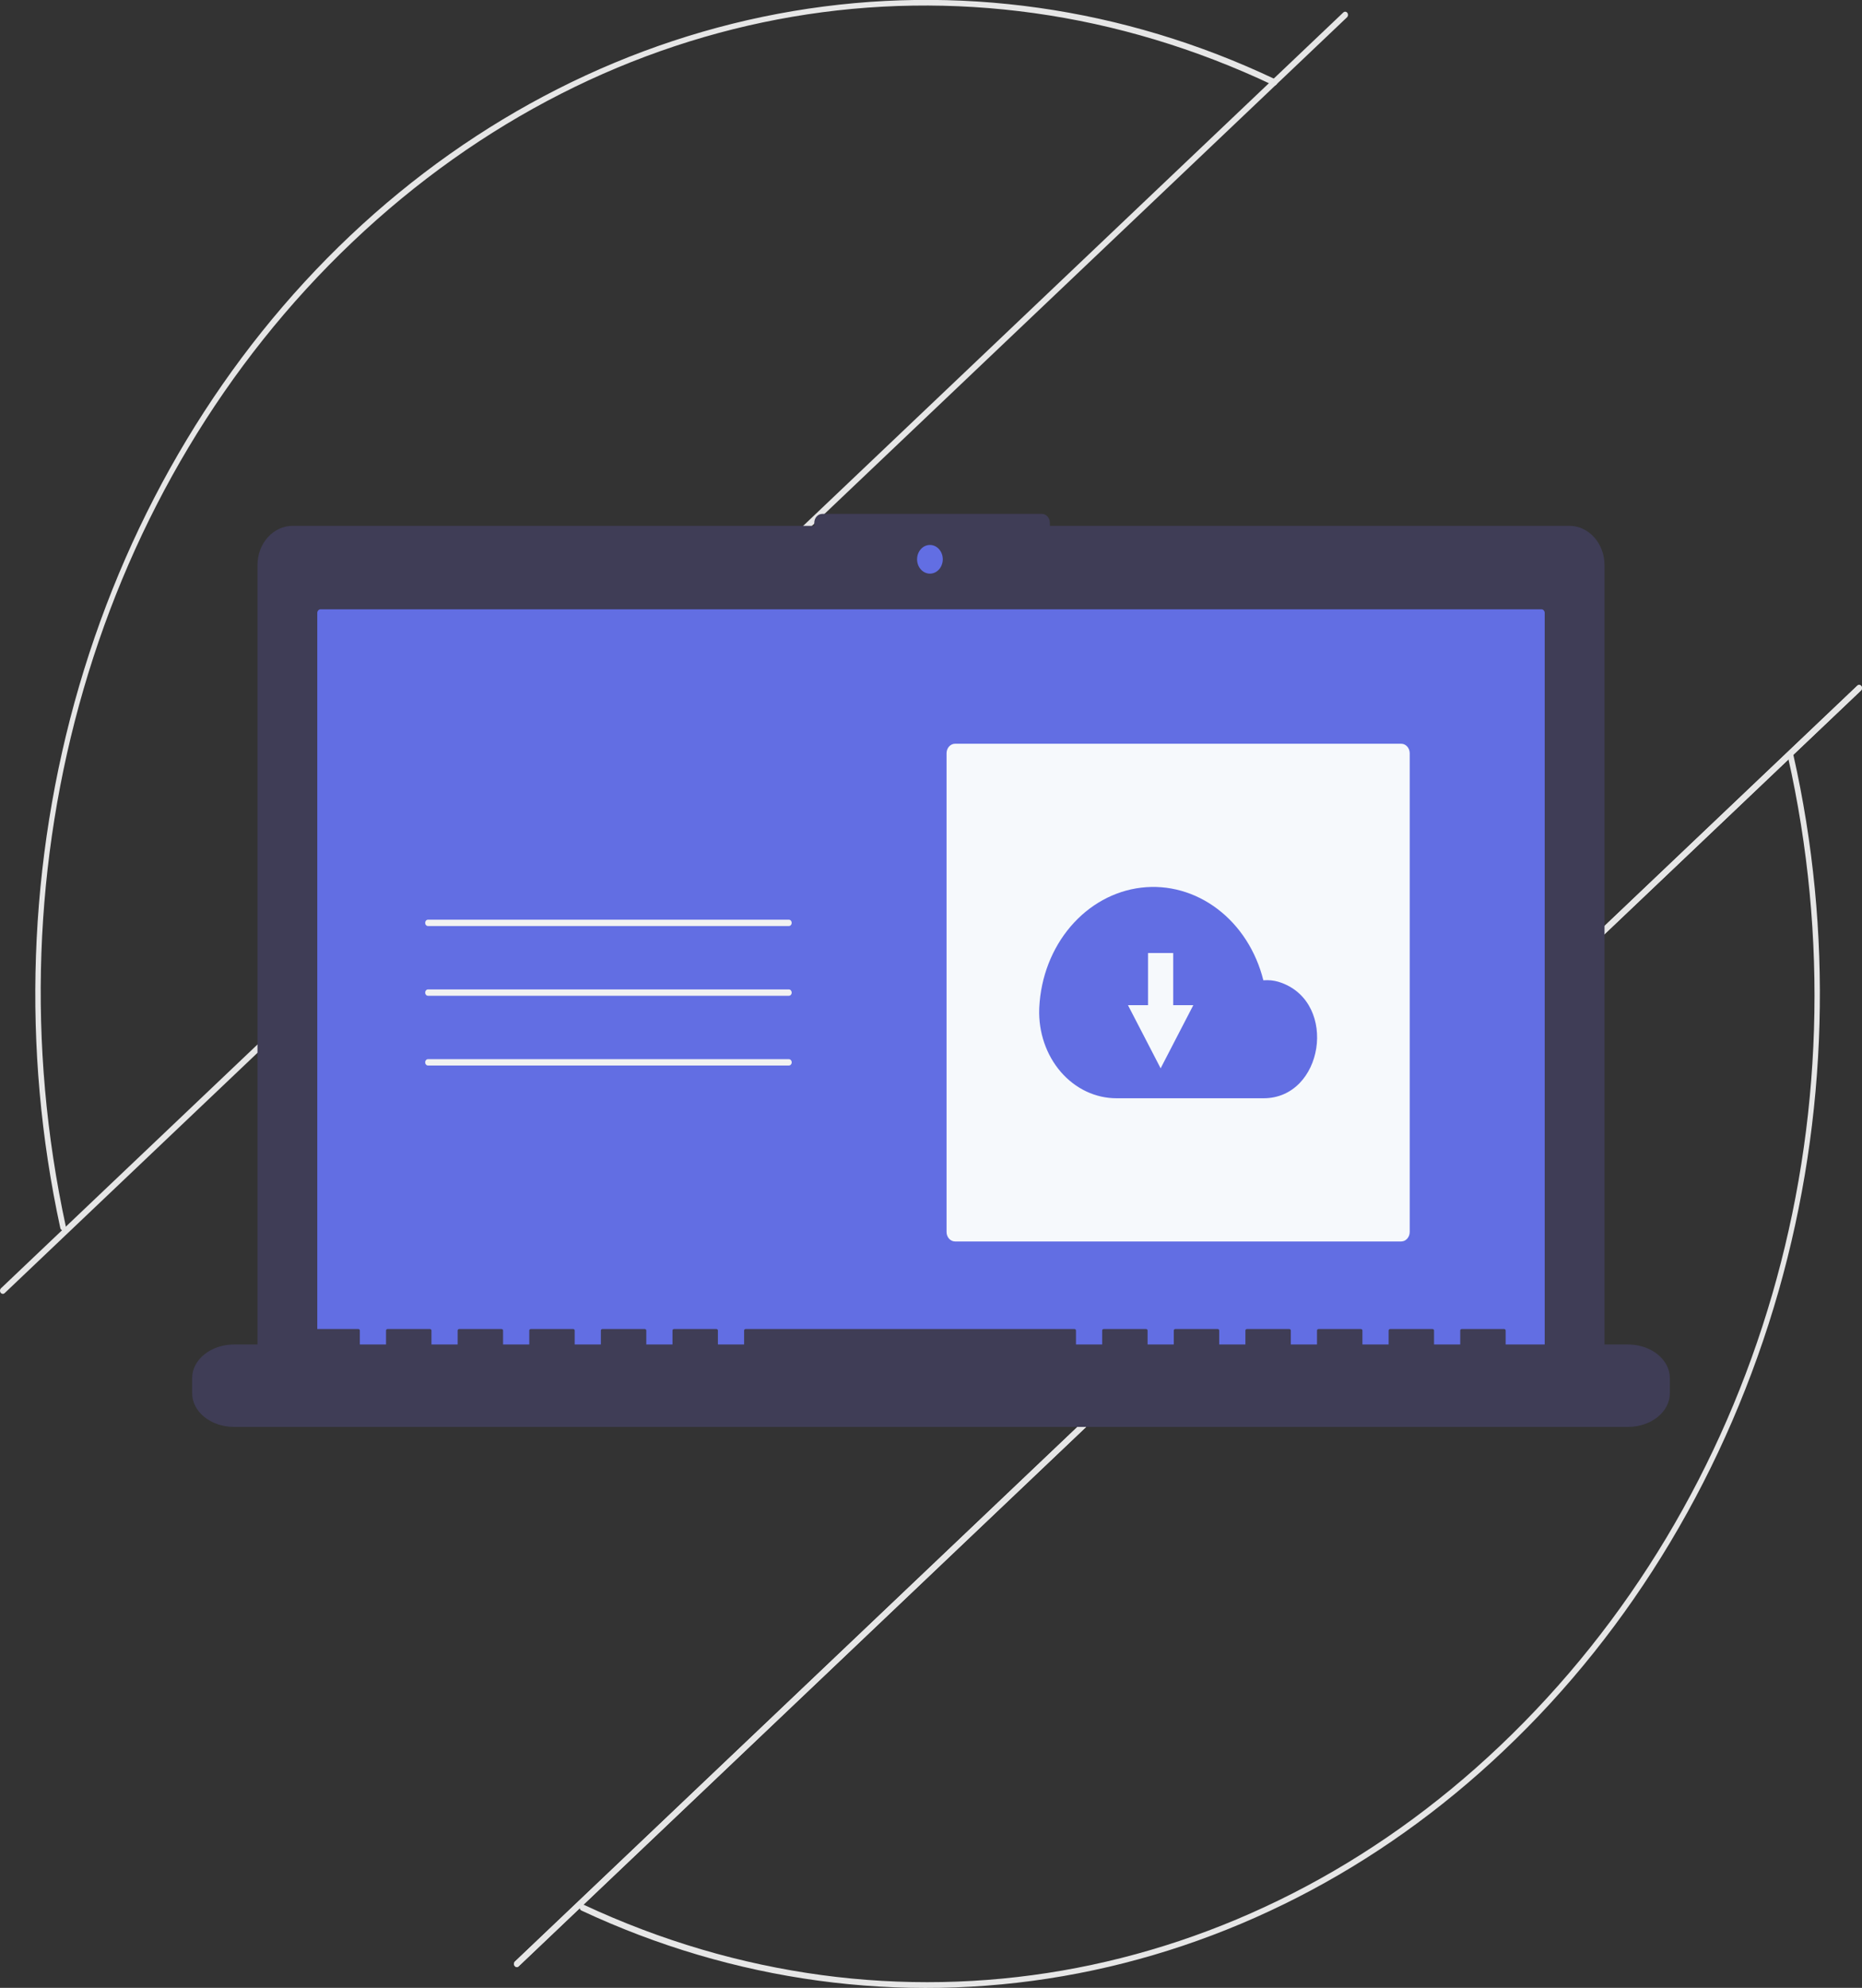 <svg width="149" height="159" viewBox="0 0 149 159" fill="none" xmlns="http://www.w3.org/2000/svg">
<rect x="0" y="0" width="149" height="159" fill="#333333" stroke="none"/>
<g clip-path="url(#clip0_2_387)">
<path d="M4.874 98.33C4.851 98.3 4.835 98.264 4.826 98.225C1.715 83.894 2.238 68.88 6.337 54.861C10.436 40.842 17.949 28.37 28.038 18.838C38.126 9.307 50.392 3.092 63.465 0.886C76.538 -1.319 89.903 0.573 102.068 6.351C102.095 6.364 102.12 6.383 102.141 6.407C102.162 6.431 102.179 6.459 102.19 6.49C102.201 6.521 102.207 6.554 102.206 6.587C102.206 6.62 102.2 6.653 102.188 6.684C102.177 6.714 102.16 6.742 102.138 6.765C102.117 6.789 102.092 6.807 102.064 6.82C102.036 6.832 102.007 6.838 101.977 6.838C101.947 6.838 101.918 6.831 101.89 6.818C77.002 -4.984 48.762 -0.174 28.189 19.37C7.741 38.796 -1.041 68.966 5.268 98.106C5.28 98.162 5.275 98.22 5.254 98.272C5.233 98.324 5.196 98.366 5.151 98.392C5.105 98.418 5.053 98.426 5.003 98.415C4.953 98.403 4.907 98.374 4.874 98.33Z" fill="#E6E6E6"/>
<path d="M46.44 152.748C46.406 152.704 46.387 152.65 46.385 152.593C46.383 152.536 46.399 152.48 46.429 152.434C46.459 152.387 46.502 152.354 46.552 152.339C46.601 152.323 46.653 152.327 46.701 152.349C71.495 163.93 99.599 159.056 120.047 139.63C140.814 119.901 149.632 89.574 143.062 60.484C143.055 60.452 143.053 60.418 143.057 60.385C143.062 60.352 143.072 60.321 143.087 60.292C143.103 60.264 143.123 60.239 143.147 60.219C143.171 60.199 143.198 60.185 143.227 60.176C143.256 60.168 143.286 60.167 143.316 60.172C143.345 60.176 143.374 60.188 143.399 60.205C143.425 60.222 143.447 60.244 143.465 60.271C143.483 60.298 143.496 60.328 143.503 60.361C146.692 74.496 146.287 89.343 142.335 103.237C138.244 117.555 130.622 130.3 120.342 140.016C110.304 149.557 98.09 155.805 85.058 158.065C72.025 160.325 58.686 158.508 46.525 152.817C46.492 152.802 46.463 152.778 46.44 152.748Z" fill="#E6E6E6"/>
<path d="M41.185 157.249C41.166 157.223 41.151 157.194 41.142 157.162C41.132 157.131 41.129 157.097 41.131 157.064C41.134 157.031 41.142 156.999 41.155 156.969C41.169 156.939 41.188 156.913 41.211 156.891L148.625 54.844C148.671 54.801 148.731 54.779 148.791 54.785C148.851 54.79 148.907 54.822 148.946 54.873C148.985 54.924 149.004 54.991 148.999 55.058C148.994 55.125 148.966 55.187 148.92 55.23L41.505 157.277C41.483 157.299 41.456 157.315 41.428 157.326C41.4 157.336 41.37 157.34 41.34 157.337C41.31 157.335 41.281 157.325 41.254 157.31C41.228 157.295 41.204 157.274 41.185 157.249Z" fill="#E6E6E6"/>
<path d="M0.054 103.402C0.035 103.376 0.02 103.347 0.011 103.315C0.002 103.283 -0.002 103.25 0.001 103.217C0.003 103.184 0.011 103.151 0.025 103.122C0.039 103.092 0.057 103.066 0.08 103.044L107.495 0.997C107.541 0.954 107.6 0.932 107.66 0.938C107.72 0.943 107.776 0.975 107.815 1.026C107.854 1.077 107.873 1.143 107.869 1.21C107.864 1.277 107.835 1.34 107.79 1.383L0.375 103.43C0.352 103.452 0.326 103.468 0.297 103.478C0.269 103.489 0.239 103.493 0.209 103.49C0.18 103.487 0.15 103.478 0.124 103.463C0.097 103.448 0.074 103.427 0.054 103.402Z" fill="#E6E6E6"/>
<path d="M41.185 157.249C41.166 157.223 41.151 157.194 41.142 157.162C41.132 157.131 41.129 157.097 41.131 157.064C41.134 157.031 41.142 156.999 41.155 156.969C41.169 156.939 41.188 156.913 41.211 156.891L148.625 54.844C148.671 54.801 148.731 54.779 148.791 54.785C148.851 54.79 148.907 54.822 148.946 54.873C148.985 54.924 149.004 54.991 148.999 55.058C148.994 55.125 148.966 55.187 148.92 55.23L41.505 157.277C41.483 157.299 41.456 157.315 41.428 157.326C41.4 157.336 41.37 157.34 41.34 157.337C41.31 157.335 41.281 157.325 41.254 157.31C41.228 157.295 41.204 157.274 41.185 157.249Z" fill="#E6E6E6"/>
<path d="M125.584 42.06H84.011V41.817C84.011 41.628 83.944 41.447 83.824 41.313C83.704 41.18 83.541 41.105 83.372 41.105H65.799C65.63 41.105 65.467 41.18 65.347 41.313C65.228 41.447 65.16 41.628 65.16 41.817V42.06H23.416C22.67 42.06 21.955 42.391 21.428 42.979C20.9 43.567 20.604 44.365 20.604 45.196V108.682C20.604 109.514 20.9 110.312 21.428 110.9C21.955 111.488 22.67 111.819 23.416 111.819H125.584C126.33 111.819 127.045 111.488 127.572 110.9C128.1 110.312 128.396 109.514 128.396 108.682V45.196C128.396 44.365 128.1 43.567 127.572 42.979C127.045 42.391 126.33 42.06 125.584 42.06Z" fill="#3F3D56"/>
<path d="M25.652 48.735C25.583 48.735 25.516 48.766 25.466 48.821C25.417 48.876 25.389 48.95 25.389 49.028V109.246C25.389 109.324 25.417 109.399 25.466 109.454C25.516 109.509 25.583 109.54 25.652 109.54H123.347C123.417 109.54 123.484 109.509 123.533 109.454C123.583 109.399 123.61 109.324 123.61 109.246V49.028C123.61 48.95 123.583 48.876 123.533 48.821C123.484 48.766 123.417 48.735 123.347 48.735H25.652Z" fill="#626EE3"/>
<path d="M74.414 45.883C74.982 45.883 75.442 45.369 75.442 44.736C75.442 44.102 74.982 43.589 74.414 43.589C73.846 43.589 73.386 44.102 73.386 44.736C73.386 45.369 73.846 45.883 74.414 45.883Z" fill="#626EE3"/>
<path d="M130.268 107.54H120.484V106.413C120.484 106.351 120.422 106.301 120.345 106.301H116.99C116.913 106.301 116.85 106.351 116.85 106.413V107.54H114.754V106.413C114.754 106.351 114.691 106.301 114.614 106.301H111.26C111.182 106.301 111.12 106.351 111.12 106.413V107.54H109.023V106.413C109.023 106.351 108.961 106.301 108.883 106.301H105.529C105.452 106.301 105.389 106.351 105.389 106.413V107.54H103.293V106.413C103.293 106.351 103.23 106.301 103.153 106.301H99.798C99.721 106.301 99.659 106.351 99.659 106.413V107.54H97.562V106.413C97.562 106.351 97.499 106.301 97.422 106.301H94.068C93.991 106.301 93.928 106.351 93.928 106.413V107.54H91.832V106.413C91.832 106.351 91.769 106.301 91.692 106.301H88.337C88.26 106.301 88.197 106.351 88.197 106.413V107.54H86.101V106.413C86.101 106.351 86.038 106.301 85.961 106.301H59.684C59.607 106.301 59.545 106.351 59.545 106.413V107.54H57.448V106.413C57.448 106.351 57.385 106.301 57.308 106.301H53.954C53.877 106.301 53.814 106.351 53.814 106.413V107.54H51.717V106.413C51.717 106.351 51.655 106.301 51.578 106.301H48.223C48.146 106.301 48.083 106.351 48.083 106.413V107.54H45.987V106.413C45.987 106.351 45.924 106.301 45.847 106.301H42.493C42.415 106.301 42.353 106.351 42.353 106.413V107.54H40.256V106.413C40.256 106.351 40.194 106.301 40.117 106.301H36.762C36.685 106.301 36.622 106.351 36.622 106.413V107.54H34.526V106.413C34.526 106.351 34.463 106.301 34.386 106.301H31.032C30.954 106.301 30.892 106.351 30.892 106.413V107.54H28.795V106.413C28.795 106.351 28.733 106.301 28.655 106.301H25.301C25.224 106.301 25.161 106.351 25.161 106.413V107.54H18.732C16.879 107.54 15.377 108.744 15.377 110.229V111.445C15.377 112.93 16.879 114.134 18.732 114.134H130.268C132.121 114.134 133.623 112.93 133.623 111.445V110.229C133.623 108.744 132.121 107.54 130.268 107.54Z" fill="#3F3D56"/>
<path d="M63.126 74.07H34.249C34.189 74.07 34.131 74.043 34.088 73.995C34.046 73.948 34.022 73.883 34.022 73.816C34.022 73.749 34.046 73.684 34.088 73.637C34.131 73.589 34.189 73.562 34.249 73.562H63.126C63.186 73.562 63.244 73.589 63.286 73.637C63.329 73.684 63.353 73.749 63.353 73.816C63.353 73.883 63.329 73.948 63.286 73.995C63.244 74.043 63.186 74.07 63.126 74.07Z" fill="#F2F2F2"/>
<path d="M63.126 79.648H34.249C34.189 79.648 34.131 79.621 34.088 79.574C34.046 79.526 34.022 79.462 34.022 79.394C34.022 79.327 34.046 79.263 34.088 79.215C34.131 79.168 34.189 79.141 34.249 79.141H63.126C63.186 79.141 63.244 79.168 63.286 79.215C63.329 79.263 63.353 79.327 63.353 79.394C63.353 79.462 63.329 79.526 63.286 79.574C63.244 79.621 63.186 79.648 63.126 79.648Z" fill="#F2F2F2"/>
<path d="M63.126 85.227H34.249C34.219 85.227 34.19 85.22 34.162 85.208C34.134 85.195 34.109 85.176 34.088 85.153C34.067 85.129 34.05 85.101 34.038 85.07C34.027 85.04 34.021 85.007 34.021 84.973C34.021 84.94 34.027 84.907 34.038 84.876C34.05 84.845 34.067 84.817 34.088 84.794C34.109 84.77 34.134 84.751 34.162 84.739C34.19 84.726 34.219 84.719 34.249 84.72H63.126C63.155 84.719 63.185 84.726 63.213 84.739C63.24 84.751 63.266 84.77 63.287 84.794C63.308 84.817 63.325 84.845 63.336 84.876C63.348 84.907 63.354 84.94 63.354 84.973C63.354 85.007 63.348 85.04 63.336 85.07C63.325 85.101 63.308 85.129 63.287 85.153C63.266 85.176 63.24 85.195 63.213 85.208C63.185 85.22 63.155 85.227 63.126 85.227Z" fill="#F2F2F2"/>
<path d="M112.124 59.489H76.427C76.05 59.489 75.745 59.829 75.745 60.25V98.54C75.745 98.96 76.05 99.3 76.427 99.3H112.124C112.501 99.3 112.807 98.96 112.807 98.54V60.25C112.807 59.829 112.501 59.489 112.124 59.489Z" fill="#F6F9FC"/>
<path d="M83.166 80.558C83.288 78.147 84.175 75.862 85.667 74.112C87.159 72.362 89.16 71.259 91.313 71.001C93.466 70.743 95.632 71.346 97.423 72.703C99.215 74.06 100.516 76.082 101.095 78.41C101.205 78.405 101.316 78.4 101.428 78.4C101.809 78.404 102.187 78.476 102.547 78.613C107.093 80.277 105.896 87.846 101.112 87.846H89.354C88.522 87.848 87.699 87.664 86.933 87.303C86.167 86.942 85.474 86.413 84.895 85.747C84.317 85.08 83.865 84.291 83.567 83.425C83.269 82.559 83.13 81.635 83.16 80.709C83.162 80.659 83.164 80.608 83.166 80.558Z" fill="#626EE3"/>
<path d="M93.883 80.4V76.228H91.869V80.4H90.261L91.569 82.925L92.876 85.451L94.183 82.925L95.491 80.4H93.883Z" fill="#F6F9FC"/>
</g>
<defs>
<clipPath id="clip0_2_387">
<rect width="149" height="159" fill="white"/>
</clipPath>
</defs>
</svg>
